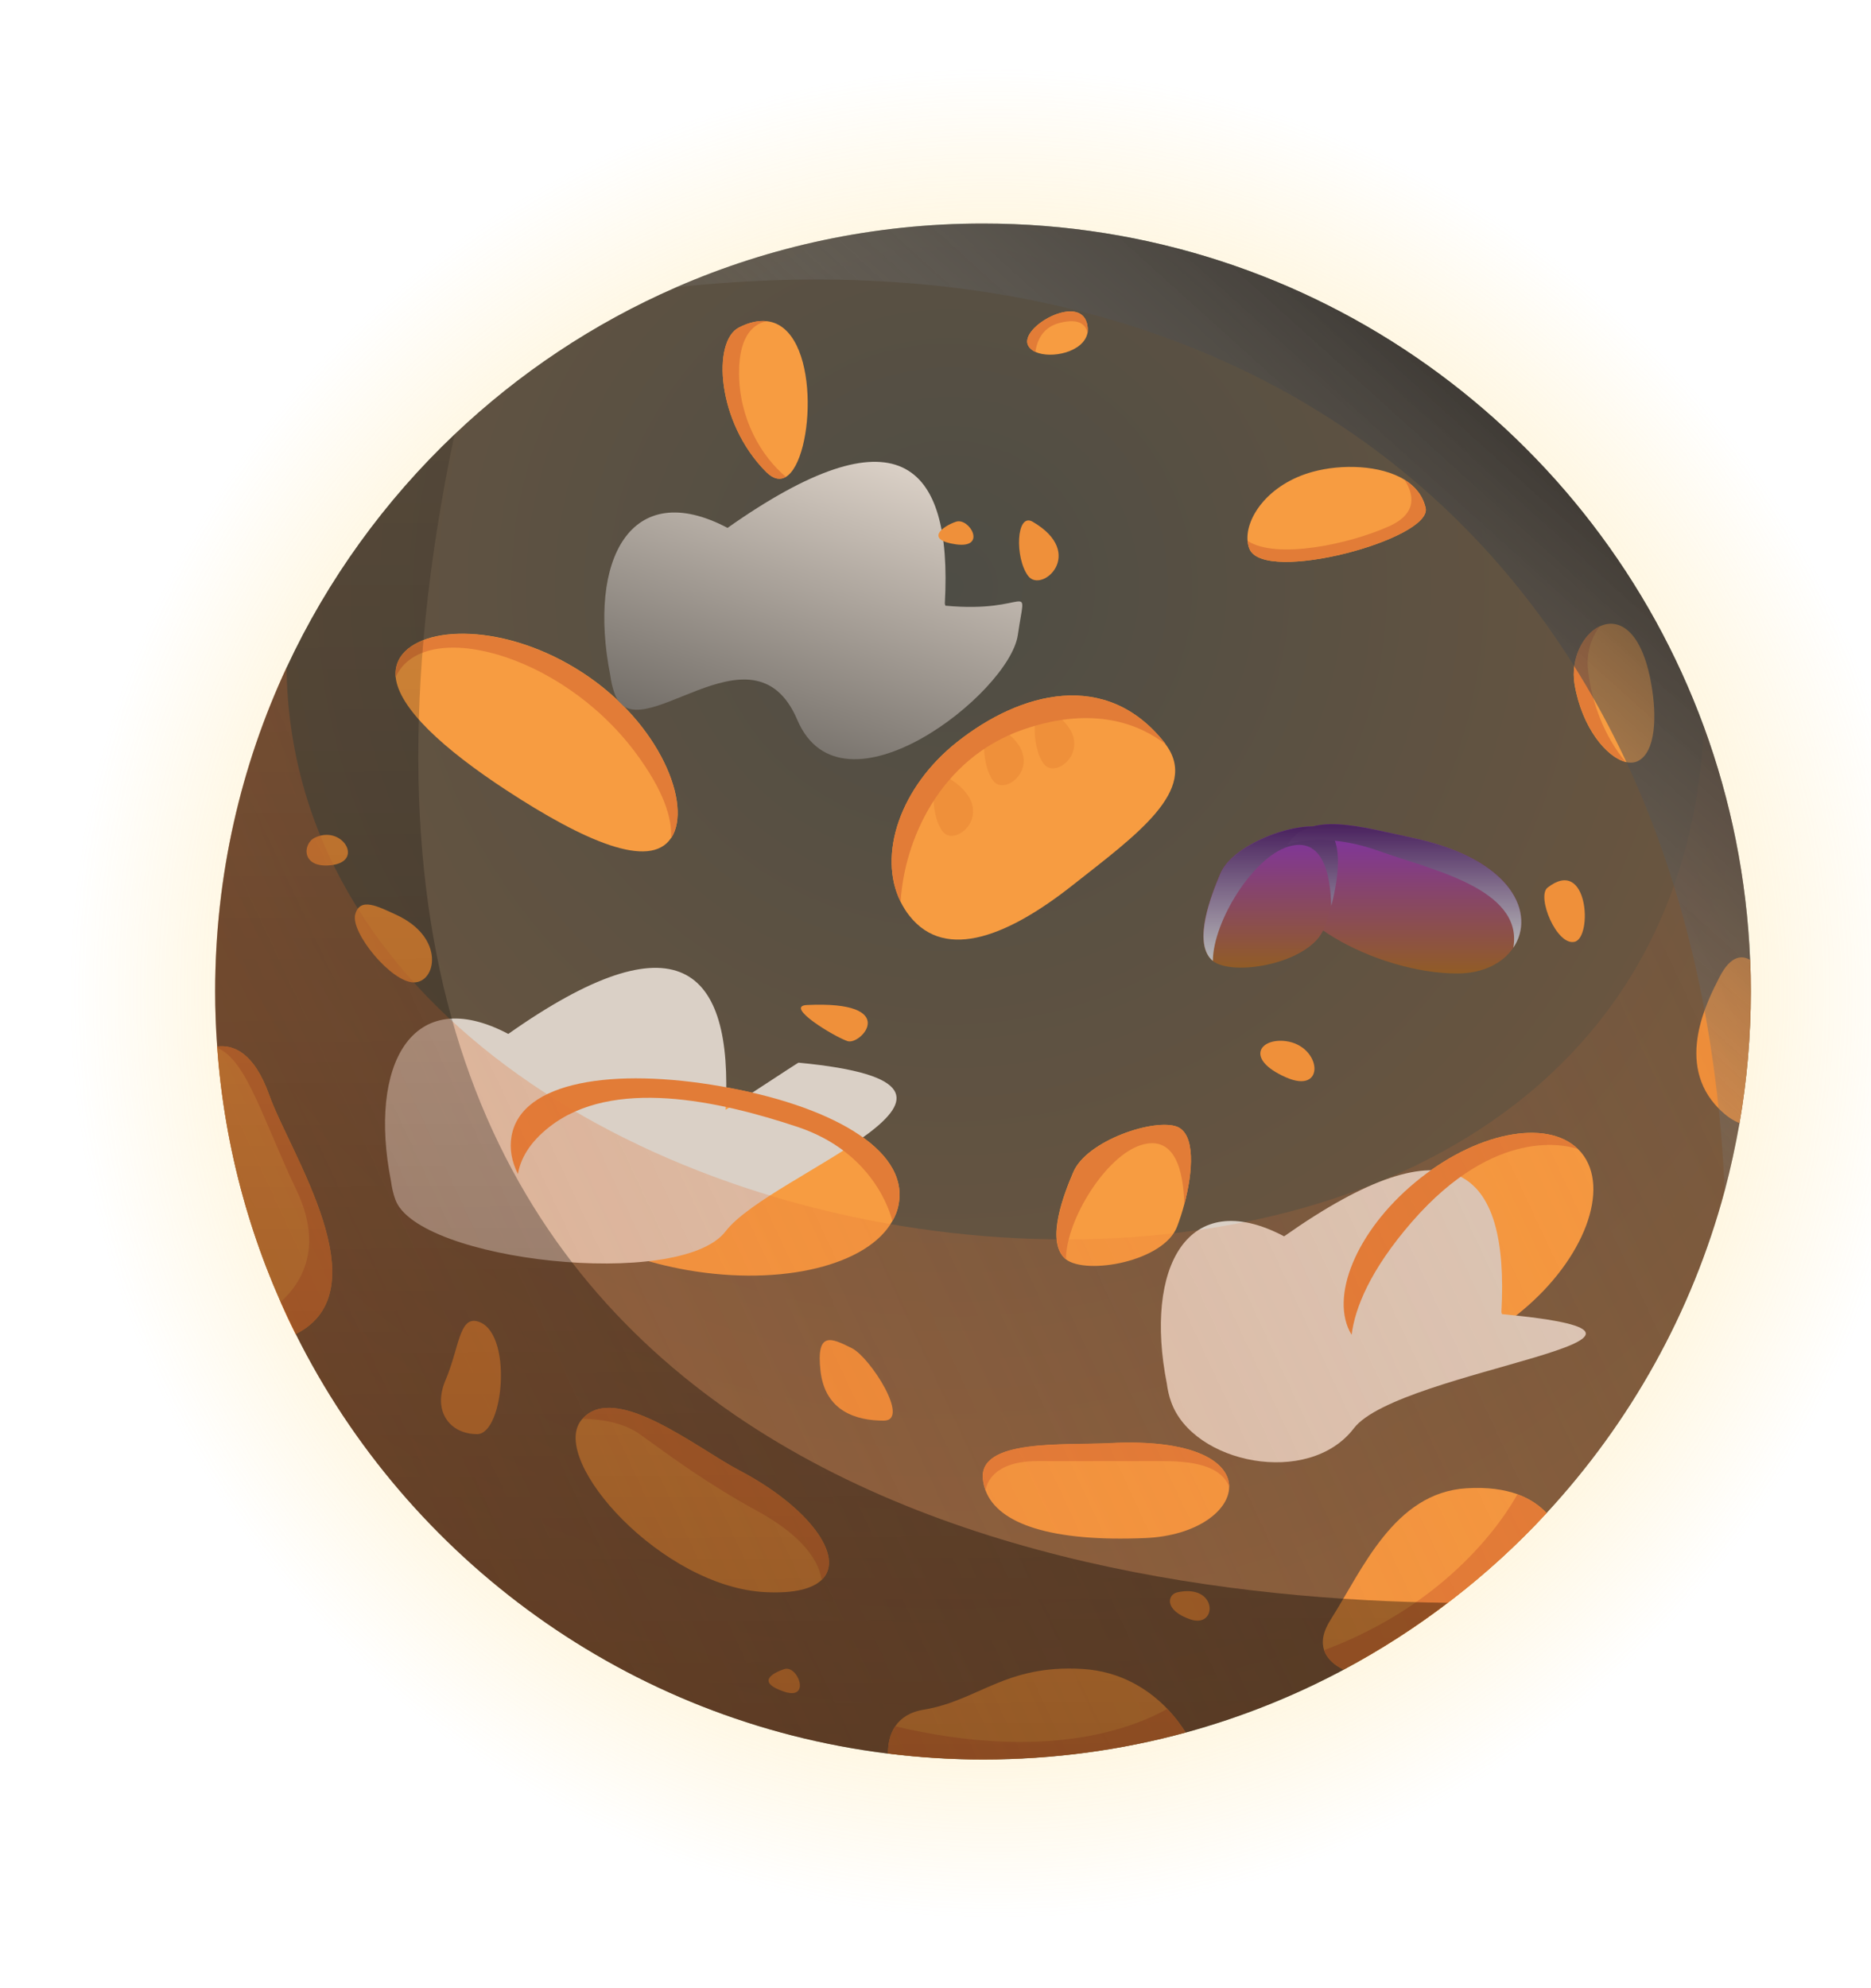 <svg width="224" height="238" viewBox="0 0 224 238" fill="none" xmlns="http://www.w3.org/2000/svg">
<path d="M107.665 0.589C15.468 9.332 -34.144 119.076 26.917 194.029C55.125 228.8 102.253 246.003 148.715 234.029C173.612 227.608 195.116 213.393 210.442 194.877C277.379 114.412 214.339 -9.588 107.665 0.589Z" fill="url(#paint0_radial_12_70)"/>
<path d="M209.611 118.692C209.611 124.063 209.147 129.333 208.258 134.442C207.774 137.188 207.188 139.894 206.482 142.559C202.564 157.178 195.134 170.343 185.159 181.126C181.544 185.043 177.587 188.638 173.326 191.868C169.409 194.857 165.229 197.542 160.847 199.884C154.911 203.055 148.591 205.579 141.968 207.396C134.234 209.516 126.097 210.627 117.697 210.627C113.84 210.627 110.044 210.384 106.329 209.92C75.193 206.083 48.862 186.659 35.414 159.702C30.164 149.202 26.873 137.572 26.005 125.275C25.843 123.094 25.763 120.893 25.763 118.692C25.763 104.82 28.832 91.675 34.324 79.883C39.231 69.343 46.096 59.893 54.415 51.998C62.108 44.688 71.074 38.691 80.948 34.39C92.195 29.484 104.633 26.758 117.677 26.758C157.314 26.758 191.095 51.836 203.998 87.011C207.208 95.774 209.127 105.143 209.531 114.936C209.591 116.168 209.611 117.42 209.611 118.692Z" fill="url(#paint1_radial_12_70)"/>
<path d="M35.395 159.702C34.769 158.45 34.163 157.158 33.598 155.866C29.418 146.436 26.793 136.199 26.005 125.436C26.005 125.376 26.005 125.335 25.985 125.275C27.843 125.032 30.387 125.881 32.245 131.11C34.648 137.915 45.834 154.493 35.395 159.702Z" fill="#F79C41"/>
<path d="M107.602 144.074C107.481 144.821 107.218 145.527 106.834 146.174C103.907 151.424 93.71 154.008 82.341 152.049C72.447 150.333 64.552 145.649 62.008 140.56C61.261 139.066 60.978 137.552 61.241 136.037C62.392 129.414 73.517 127.819 86.319 130.06C99.121 132.261 108.753 137.451 107.602 144.074Z" fill="#F79C41"/>
<path d="M80.362 100.297L80.342 100.317C77.798 104.154 69.863 100.64 60.635 94.603C53.103 89.676 47.732 84.769 47.369 81.034C47.288 80.186 47.47 79.378 47.934 78.651C50.478 74.775 60.574 74.512 69.822 80.57C79.07 86.627 82.907 96.42 80.362 100.297Z" fill="#F79C41"/>
<path d="M182.211 156.916C174.76 163.135 165.835 164.73 162.302 160.47C162.12 160.247 161.958 160.025 161.817 159.783C159.111 155.361 162.342 147.425 169.409 141.55C176.598 135.553 185.139 133.856 188.915 137.552C189.056 137.693 189.198 137.834 189.319 137.976C192.852 142.236 189.682 150.717 182.211 156.916Z" fill="#F79C41"/>
<path d="M128.46 105.931C120.928 111.887 113.275 115.179 108.894 109.646C108.47 109.121 108.126 108.556 107.824 107.95C105.037 102.337 107.783 94.199 114.608 88.808C122.14 82.851 132.418 80.045 139.424 88.909C139.465 88.969 139.525 89.03 139.545 89.091C143.665 94.563 135.931 100.035 128.46 105.931Z" fill="#F79C41"/>
<path d="M95.453 86.172C90.106 73.618 76.172 90.39 73.573 82.999C73.317 82.295 73.162 81.577 73.063 80.832C70.319 66.929 75.54 57.097 87.103 63.192C107.203 49.023 114.082 55.009 113.115 72.268C113.136 72.346 113.177 72.432 113.176 72.503C123.537 73.486 122.866 69.025 121.857 76.012C120.847 82.999 100.8 98.726 95.453 86.172Z" fill="url(#paint2_linear_12_70)"/>
<path d="M86.865 147.402C81.457 154.477 49.922 150.966 47.323 143.575C47.068 142.871 46.912 142.153 46.813 141.408C44.069 127.505 49.291 117.673 60.854 123.768C80.953 109.599 87.832 115.585 86.865 132.844C86.886 132.923 95.608 127.139 95.607 127.21C124.171 129.922 92.273 140.327 86.865 147.402Z" fill="#DAD0C6"/>
<path d="M162.087 170.978C156.679 178.054 142.806 175.197 140.207 167.806C139.951 167.101 139.795 166.384 139.696 165.638C136.953 151.736 142.174 141.904 153.737 147.998C173.836 133.83 180.716 139.816 179.749 157.075C179.769 157.153 179.811 157.238 179.81 157.309C208.375 160.021 167.495 163.903 162.087 170.978Z" fill="#DAD0C6"/>
<path d="M98.374 189.122C97.284 190.172 95.123 190.758 91.731 190.596C79.292 190.051 65.784 174.907 69.56 170.041C69.62 169.96 69.681 169.899 69.742 169.839C73.659 165.417 83.472 173.372 88.48 175.997C96.738 180.318 101.261 186.356 98.374 189.122Z" fill="#F79C41"/>
<path d="M147.158 177.956C147.178 180.823 143.281 183.852 137.143 184.114C125.916 184.599 119.515 182.439 118.001 178.44C117.839 178.016 117.738 177.572 117.677 177.088C117.132 172.221 127.41 173.049 132.822 172.767C142.978 172.221 147.138 175.008 147.158 177.956Z" fill="#F79C41"/>
<path d="M181.181 113.442C179.95 115.28 177.567 116.532 174.478 116.532C164.745 116.532 151.761 109.505 153.397 103.003C153.579 102.256 153.861 101.61 154.185 101.085C156.688 97.046 163.008 99.005 169.086 100.297C181.242 102.882 183.847 109.505 181.181 113.442Z" fill="url(#paint3_linear_12_70)"/>
<path d="M149.581 65.688C149.46 65.405 149.399 65.082 149.359 64.739C149.117 61.973 151.843 57.934 157.153 56.48C160.606 55.531 165.27 55.653 168.158 57.429C169.43 58.217 170.338 59.307 170.682 60.802C171.489 64.517 151.297 69.989 149.581 65.688Z" fill="#F79C41"/>
<path d="M94.093 57.086C93.407 57.49 92.599 57.369 91.731 56.501C85.774 50.544 85.249 40.811 88.48 39.196C89.752 38.55 90.862 38.348 91.811 38.449C98.273 39.176 97.566 54.986 94.093 57.086Z" fill="#F79C41"/>
<path d="M196.083 91.11C195.659 91.312 195.154 91.352 194.609 91.211C192.348 90.625 189.4 87.152 188.511 81.922C188.006 78.853 189.541 75.905 191.54 74.976C193.761 73.926 196.568 75.38 197.699 81.922C198.365 85.638 198.264 90.019 196.083 91.11Z" fill="#F79C41"/>
<path d="M185.159 181.126C178.193 188.658 169.975 195.018 160.848 199.864C159.818 199.359 158.889 198.612 158.526 197.542C158.203 196.593 158.344 195.382 159.333 193.847C163.109 187.89 166.905 178.703 175.548 178.158C178.072 177.996 180.071 178.299 181.666 178.865C183.2 179.43 184.331 180.238 185.159 181.126Z" fill="#F79C41"/>
<path d="M141.948 207.376C134.215 209.496 126.077 210.606 117.677 210.606C113.821 210.606 110.025 210.364 106.309 209.9C106.309 208.809 106.511 207.638 107.178 206.649C107.824 205.7 108.894 204.932 110.651 204.65C117.132 203.559 120.383 199.238 129.571 199.783C134.336 200.066 137.668 202.388 139.747 204.549C140.777 205.639 141.484 206.649 141.948 207.376Z" fill="#F79C41"/>
<path d="M130.197 39.862C129.732 42.164 125.835 42.992 123.957 42.124C123.553 41.942 123.25 41.68 123.089 41.357C121.999 39.196 129.126 35.158 130.116 38.651C130.237 39.095 130.257 39.499 130.197 39.862Z" fill="#F79C41"/>
<path d="M102.008 161.398C99.585 160.187 97.687 159.238 98.232 164.104C98.778 168.97 102.553 170.061 105.804 170.061C109.035 170.061 104.169 162.489 102.008 161.398Z" fill="#EF903A"/>
<path d="M57.121 158.168C54.961 157.622 54.961 161.419 53.345 165.195C51.73 168.97 53.891 171.676 57.121 171.676C60.372 171.676 61.442 159.238 57.121 158.168Z" fill="#EF903A"/>
<path d="M47.389 109.485C45.309 108.536 43.068 107.324 42.522 109.485C41.977 111.645 46.843 117.602 49.549 117.602C52.255 117.602 53.325 112.19 47.389 109.485Z" fill="#EF903A"/>
<path d="M209.612 118.692C209.612 124.063 209.147 129.333 208.259 134.442C207.471 134.139 206.664 133.594 205.816 132.746C200.404 127.334 204.503 119.661 205.816 117.057C207.27 114.149 208.723 114.411 209.531 114.916C209.592 116.168 209.612 117.42 209.612 118.692Z" fill="#EF903A"/>
<path d="M153.922 124.629C150.792 124.245 149.056 126.789 153.922 128.95C158.788 131.13 158.243 125.174 153.922 124.629Z" fill="#EF903A"/>
<path d="M37.656 100.297C36.202 101.024 36.041 104.073 39.817 103.548C43.593 103.003 40.887 98.682 37.656 100.297Z" fill="#EF903A"/>
<path d="M114.446 62.457C112.831 63.002 110.671 64.618 114.446 65.163C118.222 65.688 116.062 61.912 114.446 62.457Z" fill="#EF903A"/>
<path d="M123.634 62.457C121.655 61.306 121.473 66.778 123.089 68.939C124.704 71.1 130.116 66.233 123.634 62.457Z" fill="#EF903A"/>
<path d="M119.452 86.983C117.473 85.832 117.292 91.304 118.907 93.465C120.522 95.625 125.934 90.759 119.452 86.983Z" fill="#EF903A"/>
<path d="M113.395 93.041C111.416 91.89 111.234 97.362 112.85 99.522C114.465 101.683 119.876 96.817 113.395 93.041Z" fill="#EF903A"/>
<path d="M125.51 84.964C123.531 83.813 123.349 89.285 124.965 91.445C126.58 93.606 131.992 88.74 125.51 84.964Z" fill="#EF903A"/>
<path d="M140.939 190.616C139.767 190.879 139.323 192.777 142.554 193.867C145.805 194.937 145.805 189.526 140.939 190.616Z" fill="#EF903A"/>
<path d="M93.891 199.804C92.276 200.349 90.64 201.419 93.891 202.509C97.142 203.58 95.506 199.259 93.891 199.804Z" fill="#EF903A"/>
<path d="M96.597 120.308C93.851 120.449 99.848 124.083 101.463 124.629C103.078 125.174 107.945 119.762 96.597 120.308Z" fill="#EF903A"/>
<path d="M185.28 106.254C183.927 107.304 186.371 113.281 188.531 112.736C190.692 112.19 190.147 102.458 185.28 106.254Z" fill="#EF903A"/>
<path d="M141.787 144.154C141.544 145.083 141.242 145.992 140.939 146.8C139.364 151.02 130.055 152.675 127.592 150.737C127.531 150.697 127.471 150.636 127.41 150.575C125.249 148.415 127.349 142.983 128.5 140.298C130.116 136.522 138.233 133.816 140.939 134.886C143.119 135.795 142.837 140.217 141.787 144.154Z" fill="#F79C41"/>
<path d="M159.381 108.445C159.139 109.374 158.836 110.282 158.533 111.09C156.958 115.31 147.649 116.966 145.186 115.027C145.125 114.987 145.065 114.927 145.004 114.866C142.844 112.705 144.944 107.274 146.095 104.588C147.71 100.812 155.827 98.106 158.533 99.177C160.714 100.085 160.431 104.507 159.381 108.445Z" fill="url(#paint4_linear_12_70)"/>
<path d="M47.369 81.054C47.288 80.206 47.47 79.398 47.934 78.671C50.478 74.795 60.574 74.532 69.822 80.59C79.07 86.647 82.907 96.441 80.362 100.317L80.342 100.338C80.484 97.975 79.494 94.664 76.041 90.04C67.036 78.025 50.62 73.886 47.369 81.054Z" fill="#E27C37"/>
<path d="M107.602 144.074C107.481 144.821 107.218 145.527 106.834 146.174C106.612 145.245 104.613 137.955 95.507 134.906C86.057 131.756 73.336 128.95 65.764 134.906C63.341 136.804 62.311 138.763 62.008 140.54C61.261 139.046 60.978 137.531 61.241 136.017C62.392 129.394 73.517 127.799 86.319 130.04C99.121 132.261 108.753 137.451 107.602 144.074Z" fill="#E27C37"/>
<path d="M122.544 87.314C112.488 90.787 108.248 100.64 107.824 107.95C105.037 102.337 107.783 94.199 114.608 88.808C122.14 82.851 132.418 80.045 139.424 88.909C139.465 88.969 139.525 89.03 139.545 89.091C136.517 86.748 131.004 84.406 122.544 87.314Z" fill="#E27C37"/>
<path d="M141.787 144.154C141.686 140.237 140.717 135.815 136.618 137.067C132.418 138.359 127.652 145.972 127.612 150.737C127.551 150.697 127.491 150.636 127.43 150.575C125.27 148.415 127.37 142.983 128.521 140.298C130.136 136.522 138.253 133.816 140.959 134.886C143.119 135.795 142.837 140.217 141.787 144.154Z" fill="#E27C37"/>
<path d="M159.381 108.445C159.28 104.528 158.311 100.106 154.212 101.357C150.012 102.65 145.247 110.262 145.206 115.027C145.146 114.987 145.085 114.927 145.024 114.866C142.864 112.705 144.964 107.274 146.115 104.588C147.73 100.812 155.847 98.106 158.553 99.177C160.714 100.085 160.431 104.507 159.381 108.445Z" fill="url(#paint5_linear_12_70)"/>
<path d="M181.181 113.442C182.413 106.314 170.984 104.013 165.27 101.933C159.616 99.873 155.739 100.6 154.164 101.085C156.668 97.046 162.988 99.005 169.066 100.297C181.242 102.882 183.847 109.505 181.181 113.442Z" fill="url(#paint6_linear_12_70)"/>
<path d="M149.581 65.688C149.46 65.405 149.399 65.082 149.359 64.739C152.771 67.001 161.514 65.163 166.34 62.982C169.793 61.407 169.228 59.105 168.158 57.45C169.43 58.237 170.338 59.328 170.682 60.822C171.489 64.517 151.297 69.989 149.581 65.688Z" fill="#E27C37"/>
<path d="M94.093 57.086C93.407 57.49 92.599 57.369 91.731 56.501C85.774 50.544 85.249 40.811 88.48 39.196C89.752 38.55 90.862 38.348 91.811 38.449C90.499 38.691 88.48 39.842 88.48 44.608C88.48 50.1 91.125 54.603 94.093 57.086Z" fill="#E27C37"/>
<path d="M130.197 39.862C130.015 38.934 129.288 38.045 126.885 38.651C124.926 39.136 124.179 40.63 123.957 42.124C123.553 41.942 123.25 41.68 123.089 41.357C121.999 39.196 129.126 35.158 130.116 38.651C130.237 39.095 130.257 39.499 130.197 39.862Z" fill="#E27C37"/>
<path d="M98.374 189.122C97.909 186.214 95.244 183.388 90.64 180.864C84.683 177.613 80.362 174.382 76.586 171.676C74.608 170.263 71.882 169.879 69.741 169.839C73.659 165.417 83.472 173.372 88.48 175.997C96.738 180.318 101.261 186.356 98.374 189.122Z" fill="#E27C37"/>
<path d="M147.158 177.956C146.29 175.795 143.665 174.907 139.303 174.907H124.159C118.364 174.907 118.001 178.259 118.001 178.42C117.839 177.996 117.738 177.552 117.677 177.067C117.132 172.201 127.41 173.029 132.822 172.746C142.978 172.221 147.138 175.008 147.158 177.956Z" fill="#E27C37"/>
<path d="M139.747 204.569C140.777 205.619 141.484 206.649 141.948 207.376C134.215 209.496 126.077 210.606 117.677 210.606C113.821 210.606 110.025 210.364 106.309 209.9C106.309 208.809 106.511 207.638 107.178 206.649C125.149 210.889 135.507 206.952 139.747 204.569Z" fill="#E27C37"/>
<path d="M185.159 181.126C178.193 188.658 169.975 195.018 160.848 199.864C159.818 199.36 158.89 198.612 158.526 197.542C173.61 191.888 180.132 181.651 181.666 178.885C183.201 179.43 184.332 180.238 185.159 181.126Z" fill="#E27C37"/>
<path d="M188.915 137.552C187.703 137.128 179.081 134.725 169.046 146.254C163.978 152.09 162.221 156.613 161.817 159.783C159.111 155.361 162.342 147.425 169.409 141.55C176.598 135.573 185.139 133.856 188.915 137.552Z" fill="#E27C37"/>
<path d="M194.609 91.191C192.348 90.605 189.4 87.132 188.511 81.902C188.006 78.833 189.541 75.885 191.54 74.956C190.672 76.107 189.864 77.864 190.127 80.287C190.591 84.204 192.065 88.121 194.609 91.191Z" fill="#E27C37"/>
<path d="M35.395 159.702C34.769 158.45 34.163 157.158 33.598 155.866C36.182 153.523 38.726 149.243 35.496 142.478C31.498 134.099 29.559 126.89 26.005 125.436C26.005 125.376 26.005 125.335 25.985 125.275C27.843 125.032 30.387 125.881 32.245 131.11C34.648 137.915 45.834 154.493 35.395 159.702Z" fill="#E27C37"/>
<path opacity="0.35" d="M209.612 118.692C209.612 124.063 209.147 129.333 208.259 134.442C205.17 152.292 196.931 168.385 185.139 181.126C178.173 188.658 169.955 195.018 160.828 199.864C154.891 203.034 148.571 205.558 141.948 207.376C134.215 209.496 126.077 210.606 117.677 210.606C113.821 210.606 110.025 210.364 106.309 209.9C75.173 206.063 48.843 186.638 35.395 159.682C30.145 149.182 26.854 137.552 25.985 125.255C25.824 123.074 25.743 120.873 25.743 118.672C25.743 104.8 28.812 91.655 34.304 79.863C35.193 159.48 199.597 179.49 203.998 86.97C207.209 95.734 209.127 105.103 209.531 114.896C209.592 116.168 209.612 117.42 209.612 118.692Z" fill="url(#paint7_linear_12_70)"/>
<path opacity="0.45" d="M173.327 191.868C169.41 194.857 165.23 197.542 160.848 199.884C154.912 203.055 148.592 205.579 141.969 207.396C134.235 209.516 126.098 210.627 117.698 210.627C113.841 210.627 110.045 210.384 106.33 209.92C75.193 206.083 48.863 186.659 35.415 159.702C30.165 149.202 26.874 137.572 26.006 125.275C25.844 123.094 25.763 120.893 25.763 118.692C25.763 104.82 28.832 91.675 34.325 79.883C39.231 69.343 46.097 59.893 54.416 51.998C28.772 174.301 123.089 191.242 173.327 191.868Z" fill="url(#paint8_linear_12_70)"/>
<path d="M209.612 118.692C209.612 124.063 209.148 129.333 208.259 134.442C207.774 137.188 207.189 139.894 206.482 142.559C203.292 68.616 153.216 26.576 80.948 34.39C92.195 29.484 104.633 26.758 117.677 26.758C157.314 26.758 191.096 51.836 203.999 87.011C207.209 95.774 209.127 105.143 209.531 114.936C209.592 116.168 209.612 117.42 209.612 118.692Z" fill="url(#paint9_linear_12_70)"/>
<defs>
<radialGradient id="paint0_radial_12_70" cx="0" cy="0" r="1" gradientUnits="userSpaceOnUse" gradientTransform="translate(119.002 118.904) scale(110.112 110.112)">
<stop stop-color="#FFD86C"/>
<stop offset="1" stop-color="#FFD160" stop-opacity="0"/>
</radialGradient>
<radialGradient id="paint1_radial_12_70" cx="0" cy="0" r="1" gradientUnits="userSpaceOnUse" gradientTransform="translate(113.627 70.021) scale(140.377 140.377)">
<stop stop-color="#4E4D45"/>
<stop offset="1" stop-color="#76593D"/>
</radialGradient>
<linearGradient id="paint2_linear_12_70" x1="103.586" y1="54.388" x2="91.212" y2="90.319" gradientUnits="userSpaceOnUse">
<stop stop-color="#DAD0C6"/>
<stop offset="1" stop-color="#746F69"/>
</linearGradient>
<linearGradient id="paint3_linear_12_70" x1="167.694" y1="98.669" x2="167.694" y2="116.532" gradientUnits="userSpaceOnUse">
<stop stop-color="#7E31A6"/>
<stop offset="1" stop-color="#915C26"/>
</linearGradient>
<linearGradient id="paint4_linear_12_70" x1="152.123" y1="98.941" x2="152.123" y2="115.833" gradientUnits="userSpaceOnUse">
<stop stop-color="#7E31A6"/>
<stop offset="1" stop-color="#915C26"/>
</linearGradient>
<linearGradient id="paint5_linear_12_70" x1="152.134" y1="98.941" x2="152.134" y2="115.027" gradientUnits="userSpaceOnUse">
<stop stop-color="#49215E"/>
<stop offset="1" stop-color="#B7B7B7"/>
</linearGradient>
<linearGradient id="paint6_linear_12_70" x1="168.148" y1="98.669" x2="168.148" y2="113.442" gradientUnits="userSpaceOnUse">
<stop stop-color="#49215E"/>
<stop offset="1" stop-color="#B7B7B7"/>
</linearGradient>
<linearGradient id="paint7_linear_12_70" x1="39.156" y1="167.282" x2="201.738" y2="91.218" gradientUnits="userSpaceOnUse">
<stop stop-color="#E27437"/>
<stop offset="1" stop-color="#E27437" stop-opacity="0.2"/>
</linearGradient>
<linearGradient id="paint8_linear_12_70" x1="99.92" y1="251.657" x2="99.023" y2="23.827" gradientUnits="userSpaceOnUse">
<stop/>
<stop offset="1" stop-opacity="0.2"/>
</linearGradient>
<linearGradient id="paint9_linear_12_70" x1="199.454" y1="26.717" x2="143.524" y2="88.686" gradientUnits="userSpaceOnUse">
<stop/>
<stop offset="1" stop-color="#848484" stop-opacity="0.2"/>
</linearGradient>
</defs>
</svg>
